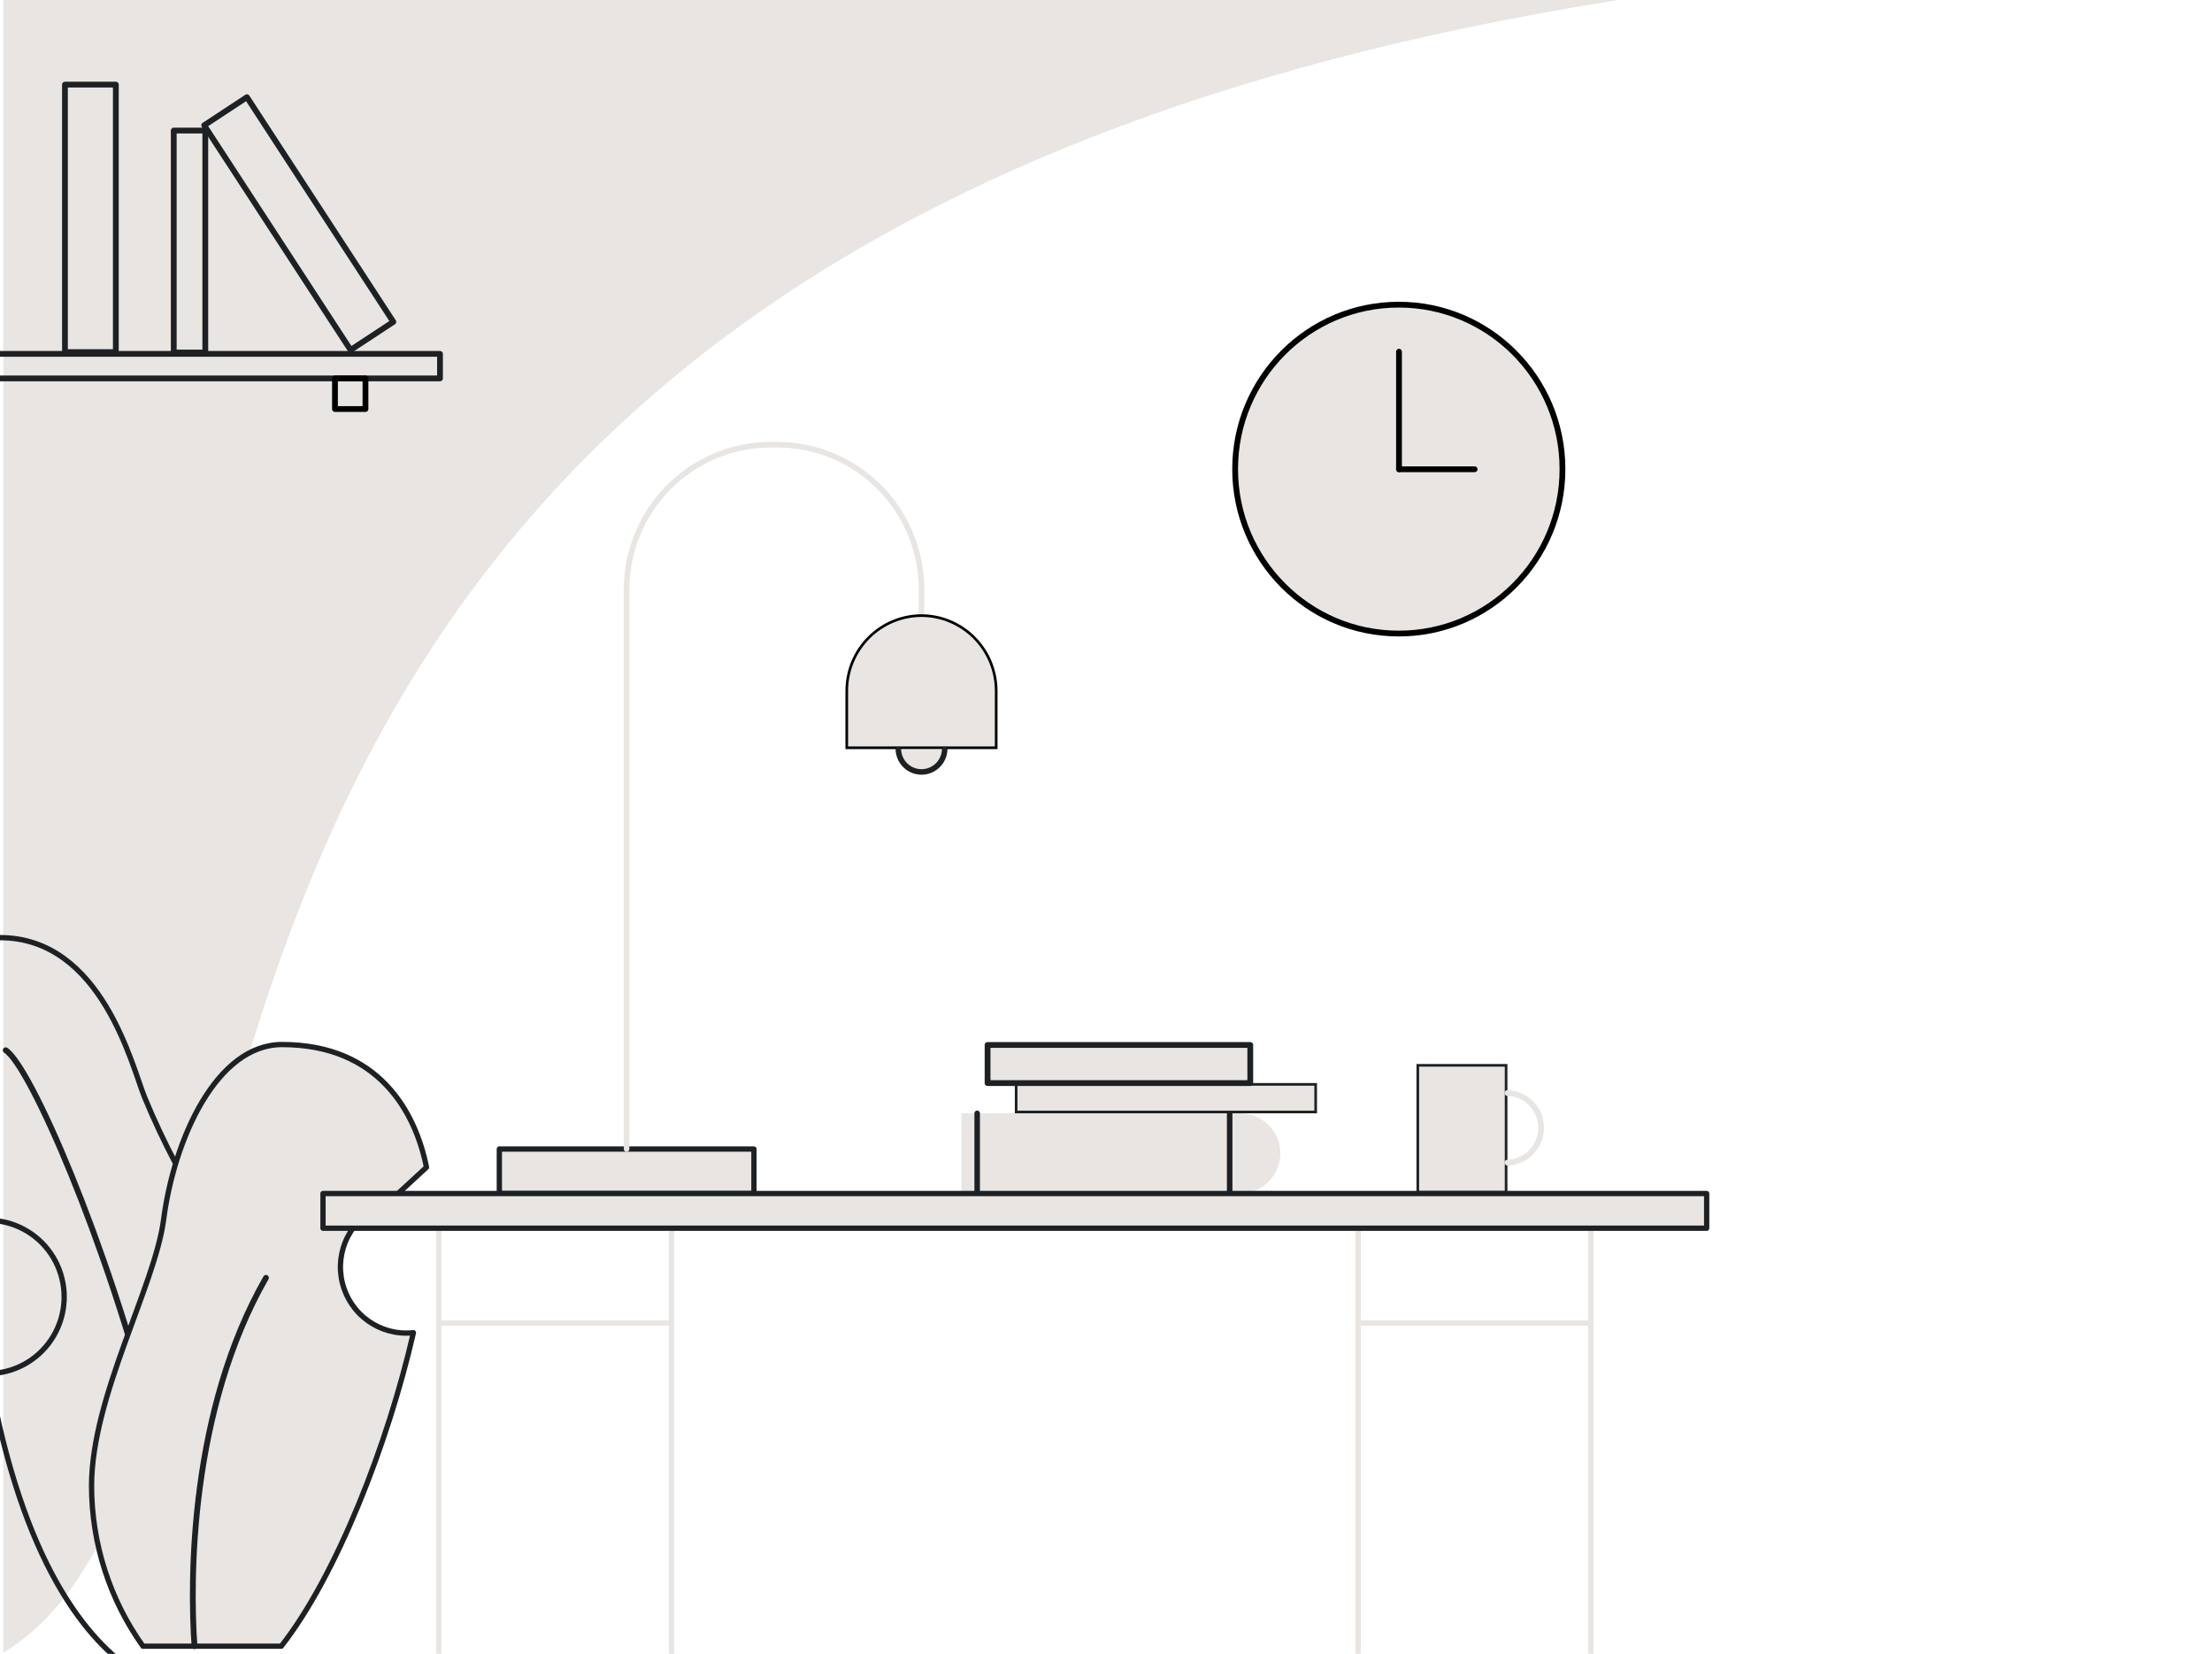 <svg width="915" height="684" viewBox="0 0 915 684" fill="none" xmlns="http://www.w3.org/2000/svg">
<path d="M669.361 5.29289e-05C-8.139 107 143.361 598 1.361 683.5V0L669.361 5.29289e-05Z" fill="#E8E5E2"/>
<path d="M181.509 877.536V507.505" stroke="#E8E5E2" stroke-width="2.187" stroke-linecap="round" stroke-linejoin="round"/>
<path d="M277.792 877.536V507.505" stroke="#E8E5E2" stroke-width="2.187" stroke-linecap="round" stroke-linejoin="round"/>
<path d="M181.509 547.212H277.792" stroke="#E8E5E2" stroke-width="2.187" stroke-linecap="round" stroke-linejoin="round"/>
<path d="M561.778 877.536V507.505" stroke="#E8E5E2" stroke-width="2.187" stroke-linecap="round" stroke-linejoin="round"/>
<path d="M658.062 877.536V507.505" stroke="#E8E5E2" stroke-width="2.187" stroke-linecap="round" stroke-linejoin="round"/>
<path d="M561.778 547.212H658.061" stroke="#E8E5E2" stroke-width="2.187" stroke-linecap="round" stroke-linejoin="round"/>
<path d="M311.867 475.209H206.551V493.62H311.867V475.209Z" fill="#E8E5E2" stroke="#1D2124" stroke-width="2.187" stroke-linecap="round" stroke-linejoin="round"/>
<path d="M381.193 253.601V243.642C381.147 227.818 374.87 212.657 363.732 201.468C352.594 190.279 337.501 183.973 321.749 183.927H318.637C302.885 183.973 287.792 190.279 276.654 201.468C265.516 212.657 259.239 227.818 259.193 243.642V475.209" stroke="#E8E5E2" stroke-width="2.285" stroke-linecap="round" stroke-linejoin="round"/>
<path d="M412.077 308.189V308.192V308.195V308.198V308.201V308.204V308.207V308.21V308.213V308.216V308.22V308.223V308.226V308.229V308.232V308.235V308.238V308.241V308.244V308.247V308.25V308.253V308.257V308.26V308.263V308.266V308.269V308.272V308.275V308.278V308.281V308.284V308.287V308.291V308.294V308.297V308.3V308.303V308.306V308.309V308.312V308.315V308.319V308.322V308.325V308.328V308.331V308.334V308.337V308.34V308.343V308.346V308.35V308.353V308.356V308.359V308.362V308.365V308.368V308.371V308.374V308.378V308.381V308.384V308.387V308.39V308.393V308.396V308.399V308.403V308.406V308.409V308.412V308.415V308.418V308.421V308.424V308.428V308.431V308.434V308.437V308.44V308.443V308.446V308.449V308.453V308.456V308.459V308.462V308.465V308.468V308.471V308.474V308.478V308.481V308.484V308.487V308.49V308.493V308.496V308.5V308.503V308.506V308.509V308.512V308.515V308.518V308.522V308.525V308.528V308.531V308.534V308.537V308.54V308.544V308.547V308.55V308.553V308.556V308.559V308.562V308.566V308.569V308.572V308.575V308.578V308.581V308.584V308.588V308.591V308.594V308.597V308.6V308.603V308.607V308.61V308.613V308.616V308.619V308.622V308.625V308.629V308.632V308.635V308.638V308.641V308.644V308.648V308.651V308.654V308.657V308.66V308.663V308.667V308.67V308.673V308.676V308.679V308.682V308.685V308.689V308.692V308.695V308.698V308.701V308.704V308.708V308.711V308.714V308.717V308.72V308.723V308.727V308.73V308.733V308.736V308.739V308.742V308.746V308.749V308.752V308.755V308.758V308.761V308.765V308.768V308.771V308.774V308.777V308.781V308.784V308.787V308.79V308.793V308.796V308.8V308.803V308.806V308.809V308.812V308.815V308.819V308.822V308.825V308.828V308.831V308.835V308.838V308.841V308.844V308.847V308.85V308.854V308.857V308.86V308.863V308.866V308.869V308.873V308.876V308.879V308.882V308.885V308.889V308.892V308.895V308.898V308.901V308.904V308.908V308.911V308.914V308.917V308.92V308.924V308.927V308.93V308.933V308.936V308.939V308.943V308.946V308.949V308.952V308.955V308.959V308.962V308.965V308.968V308.971V308.975V308.978V308.981V308.984V308.987V308.99V308.994V308.997V309V309.003V309.006V309.01V309.013V309.016V309.019V309.022V309.026V309.029V309.032V309.035V309.038V309.041V309.045V309.048V309.051V309.054V309.057V309.061V309.064V309.067V309.07V309.073V309.077V309.08V309.083V309.086V309.089V309.092V309.096V309.099V309.102V309.105V309.108V309.112V309.115V309.118V309.121V309.124V309.128V309.131V309.134V309.137V309.14V309.144V309.147V309.15V309.153V309.156V309.159V309.163V309.166V309.169V309.172V309.175V309.179V309.182V309.185V309.188V309.191V309.195V309.198V309.201V309.204V309.207V309.211V309.214V309.217V309.22V309.223V309.226V309.23V309.233V309.236V309.239V309.242V309.246V309.249V309.252V309.255V309.258V309.26H350.266V309.259V309.256V309.252V309.249V309.246V309.243V309.24V309.237V309.234V309.23V309.227V309.224V309.221V309.218V309.215V309.211V309.208V309.205V309.202V309.199V309.196V309.193V309.189V309.186V309.183V309.18V309.177V309.174V309.17V309.167V309.164V309.161V309.158V309.155V309.152V309.148V309.145V309.142V309.139V309.136V309.133V309.129V309.126V309.123V309.12V309.117V309.114V309.11V309.107V309.104V309.101V309.098V309.095V309.091V309.088V309.085V309.082V309.079V309.076V309.072V309.069V309.066V309.063V309.06V309.057V309.053V309.05V309.047V309.044V309.041V309.038V309.034V309.031V309.028V309.025V309.022V309.019V309.015V309.012V309.009V309.006V309.003V309V308.996V308.993V308.99V308.987V308.984V308.981V308.977V308.974V308.971V308.968V308.965V308.962V308.958V308.955V308.952V308.949V308.946V308.942V308.939V308.936V308.933V308.93V308.927V308.923V308.92V308.917V308.914V308.911V308.908V308.904V308.901V308.898V308.895V308.892V308.888V308.885V308.882V308.879V308.876V308.873V308.869V308.866V308.863V308.86V308.857V308.853V308.85V308.847V308.844V308.841V308.838V308.834V308.831V308.828V308.825V308.822V308.818V308.815V308.812V308.809V308.806V308.803V308.799V308.796V308.793V308.79V308.787V308.783V308.78V308.777V308.774V308.771V308.767V308.764V308.761V308.758V308.755V308.752V308.748V308.745V308.742V308.739V308.736V308.732V308.729V308.726V308.723V308.72V308.716V308.713V308.71V308.707V308.704V308.701V308.697V308.694V308.691V308.688V308.685V308.681V308.678V308.675V308.672V308.669V308.665V308.662V308.659V308.656V308.653V308.649V308.646V308.643V308.64V308.637V308.633V308.63V308.627V308.624V308.621V308.618V308.614V308.611V308.608V308.605V308.602V308.598V308.595V308.592V308.589V308.586V308.582V308.579V308.576V308.573V308.57V308.566V308.563V308.56V308.557V308.554V308.55V308.547V308.544V308.541V308.538V308.534V308.531V308.528V308.525V308.522V308.518V308.515V308.512V308.509V308.506V308.502V308.499V308.496V308.493V308.49V308.486V308.483V308.48V308.477V308.474V308.47V308.467V308.464V308.461V308.458V308.454V308.451V308.448V308.445V308.442V308.438V308.435V308.432V308.429V308.426V308.422V308.419V308.416V308.413V308.41V308.406V308.403V308.4V308.397V308.394V308.39V308.387V308.384V308.381V308.378V308.374V308.371V308.368V308.365V308.362V308.358V308.355V308.352V308.349V308.346V308.342V308.339V308.336V308.333V308.33V308.326V308.323V308.32V308.317V308.314V308.31V308.307V308.304V308.301V308.298V308.294V308.291V308.288V308.285V308.282V308.278V308.275V308.272V308.269V308.266V308.262V308.259V308.256V308.253V308.25V308.246V308.243V308.24V308.237V308.234V308.23V308.227V308.224V308.221V308.218V308.214V308.211V308.208V308.205V308.202V308.198V308.195V308.192V308.189V285.668C350.289 277.441 353.549 269.557 359.335 263.736C365.121 257.916 372.963 254.631 381.15 254.596C389.345 254.619 397.198 257.9 402.993 263.721C408.788 269.543 412.055 277.434 412.077 285.669V308.189Z" fill="#E8E5E2" stroke="black" stroke-width="1.093"/>
<path d="M390.781 309.938C390.697 312.438 389.65 314.807 387.86 316.546C386.07 318.284 383.678 319.256 381.188 319.256C378.698 319.256 376.305 318.284 374.516 316.546C372.726 314.807 371.678 312.438 371.594 309.938" fill="#E8E5E2"/>
<path d="M390.781 309.938C390.697 312.438 389.65 314.807 387.86 316.546C386.07 318.284 383.678 319.256 381.188 319.256C378.698 319.256 376.305 318.284 374.516 316.546C372.726 314.807 371.678 312.438 371.594 309.938" stroke="#1D2124" stroke-width="2.285" stroke-linecap="round" stroke-linejoin="round"/>
<path d="M397.703 460.45H513.065C517.438 460.453 521.633 462.194 524.732 465.293C527.832 468.392 529.584 472.598 529.607 476.991C529.596 481.386 527.853 485.598 524.759 488.706C521.665 491.813 517.473 493.565 513.098 493.576H397.736" fill="#E8E5E2"/>
<path d="M508.657 460.45V493.62" stroke="#1D2124" stroke-width="2.285" stroke-linecap="round" stroke-linejoin="round"/>
<path d="M404.211 460.45V493.62" stroke="#1D2124" stroke-width="2.285" stroke-linecap="round" stroke-linejoin="round"/>
<path d="M420.332 459.892V448.467H544.232V459.892H420.332Z" fill="#E8E5E2" stroke="#1D2124" stroke-width="1.093"/>
<path d="M517.179 432.167H408.51V447.932H517.179V432.167Z" fill="#E8E5E2" stroke="#1D2124" stroke-width="2.394" stroke-linecap="round" stroke-linejoin="round"/>
<path d="M586.474 493.084V440.596H623.004V493.084H586.474Z" fill="#E8E5E2" stroke="#1D2124" stroke-width="1.093"/>
<path d="M623.551 452.042C627.282 452.146 630.827 453.707 633.43 456.395C636.033 459.083 637.489 462.685 637.489 466.435C637.489 470.185 636.033 473.788 633.43 476.475C630.827 479.163 627.282 480.725 623.551 480.828" stroke="#E8E5E2" stroke-width="2.394" stroke-linecap="round" stroke-linejoin="round"/>
<path d="M578.618 262.026C616.01 262.026 646.323 231.575 646.323 194.013C646.323 156.45 616.01 126 578.618 126C541.226 126 510.914 156.45 510.914 194.013C510.914 231.575 541.226 262.026 578.618 262.026Z" fill="#E8E5E2" stroke="black" stroke-width="2.394" stroke-linecap="round" stroke-linejoin="round"/>
<path d="M578.701 194.072V145.454" stroke="black" stroke-width="2.394" stroke-linecap="round" stroke-linejoin="round"/>
<path d="M578.701 194.072H609.979" stroke="black" stroke-width="2.394" stroke-linecap="round" stroke-linejoin="round"/>
<path d="M182.009 146.362H-60V156.496H182.009V146.362Z" stroke="#1D2124" stroke-width="2.394" stroke-linecap="round" stroke-linejoin="round"/>
<path d="M47.917 35H26.869V145.618H47.917V35Z" stroke="#1D2124" stroke-width="2.394" stroke-linecap="round" stroke-linejoin="round"/>
<path d="M102.139 40.196L84.459 51.825L145.022 144.744L162.703 133.115L102.139 40.196Z" stroke="#1D2124" stroke-width="2.394" stroke-linecap="round" stroke-linejoin="round"/>
<path d="M84.922 54H71.874V145.781H84.922V54Z" stroke="#1D2124" stroke-width="2.394" stroke-linecap="round" stroke-linejoin="round"/>
<path d="M151.177 156.496H138.564V169.167H151.177V156.496Z" stroke="black" stroke-width="2.394" stroke-linecap="round" stroke-linejoin="round"/>
<path d="M2.361 434.353C12.482 440.913 43.978 512.818 63.524 589.478" stroke="#1D2124" stroke-width="2.394" stroke-linecap="round" stroke-linejoin="round"/>
<path d="M88.414 507.854C77.2 490.817 67.63 472.743 59.835 453.879C54.665 441.317 42.204 387.779 -0.088 387.779C-20.059 387.779 -51.783 408.639 -51.783 442.859C-51.783 462.385 -38.31 486.863 -25.664 512.391C-21.825 509.055 -17.241 506.699 -12.302 505.521C-7.363 504.344 -2.215 504.381 2.707 505.628C7.629 506.876 12.178 509.298 15.97 512.688C19.761 516.079 22.683 520.338 24.486 525.104C26.29 529.871 26.923 535.004 26.331 540.068C25.738 545.133 23.939 549.979 21.085 554.196C18.231 558.413 14.407 561.876 9.937 564.291C5.466 566.707 0.482 568.004 -4.594 568.072C9.228 646.788 36.273 679.018 56.2 691.678" stroke="#1D2124" stroke-width="2.187" stroke-linecap="round" stroke-linejoin="round"/>
<path d="M171.015 551.179C160.382 597.479 139.095 651.837 116.349 680.82L59.125 680.82C45.343 661.494 37.912 638.328 37.87 614.556C37.87 577.57 64.077 532.035 67.679 504.397C72.033 470.954 89.609 432 116.654 432C156.617 432 171.821 459.802 176.424 482.761L160.045 497.87C153.805 499.794 148.462 503.906 144.989 509.457C141.516 515.009 140.146 521.629 141.127 528.111C142.109 534.593 145.378 540.505 150.337 544.767C155.296 549.03 161.615 551.36 168.142 551.332C169.102 551.33 170.061 551.279 171.015 551.179Z" fill="#E8E5E2" stroke="#1D2124" stroke-width="2.187" stroke-linecap="round" stroke-linejoin="round"/>
<path d="M80.456 680.82C78.486 653.378 78.562 583.321 110.025 528.471" stroke="#1D2124" stroke-width="2.394" stroke-linecap="round" stroke-linejoin="round"/>
<path d="M705.969 493.62H133.612V507.964H705.969V493.62Z" fill="#E8E5E2" stroke="#1D2124" stroke-width="2.187" stroke-linecap="round" stroke-linejoin="round"/>
</svg>
